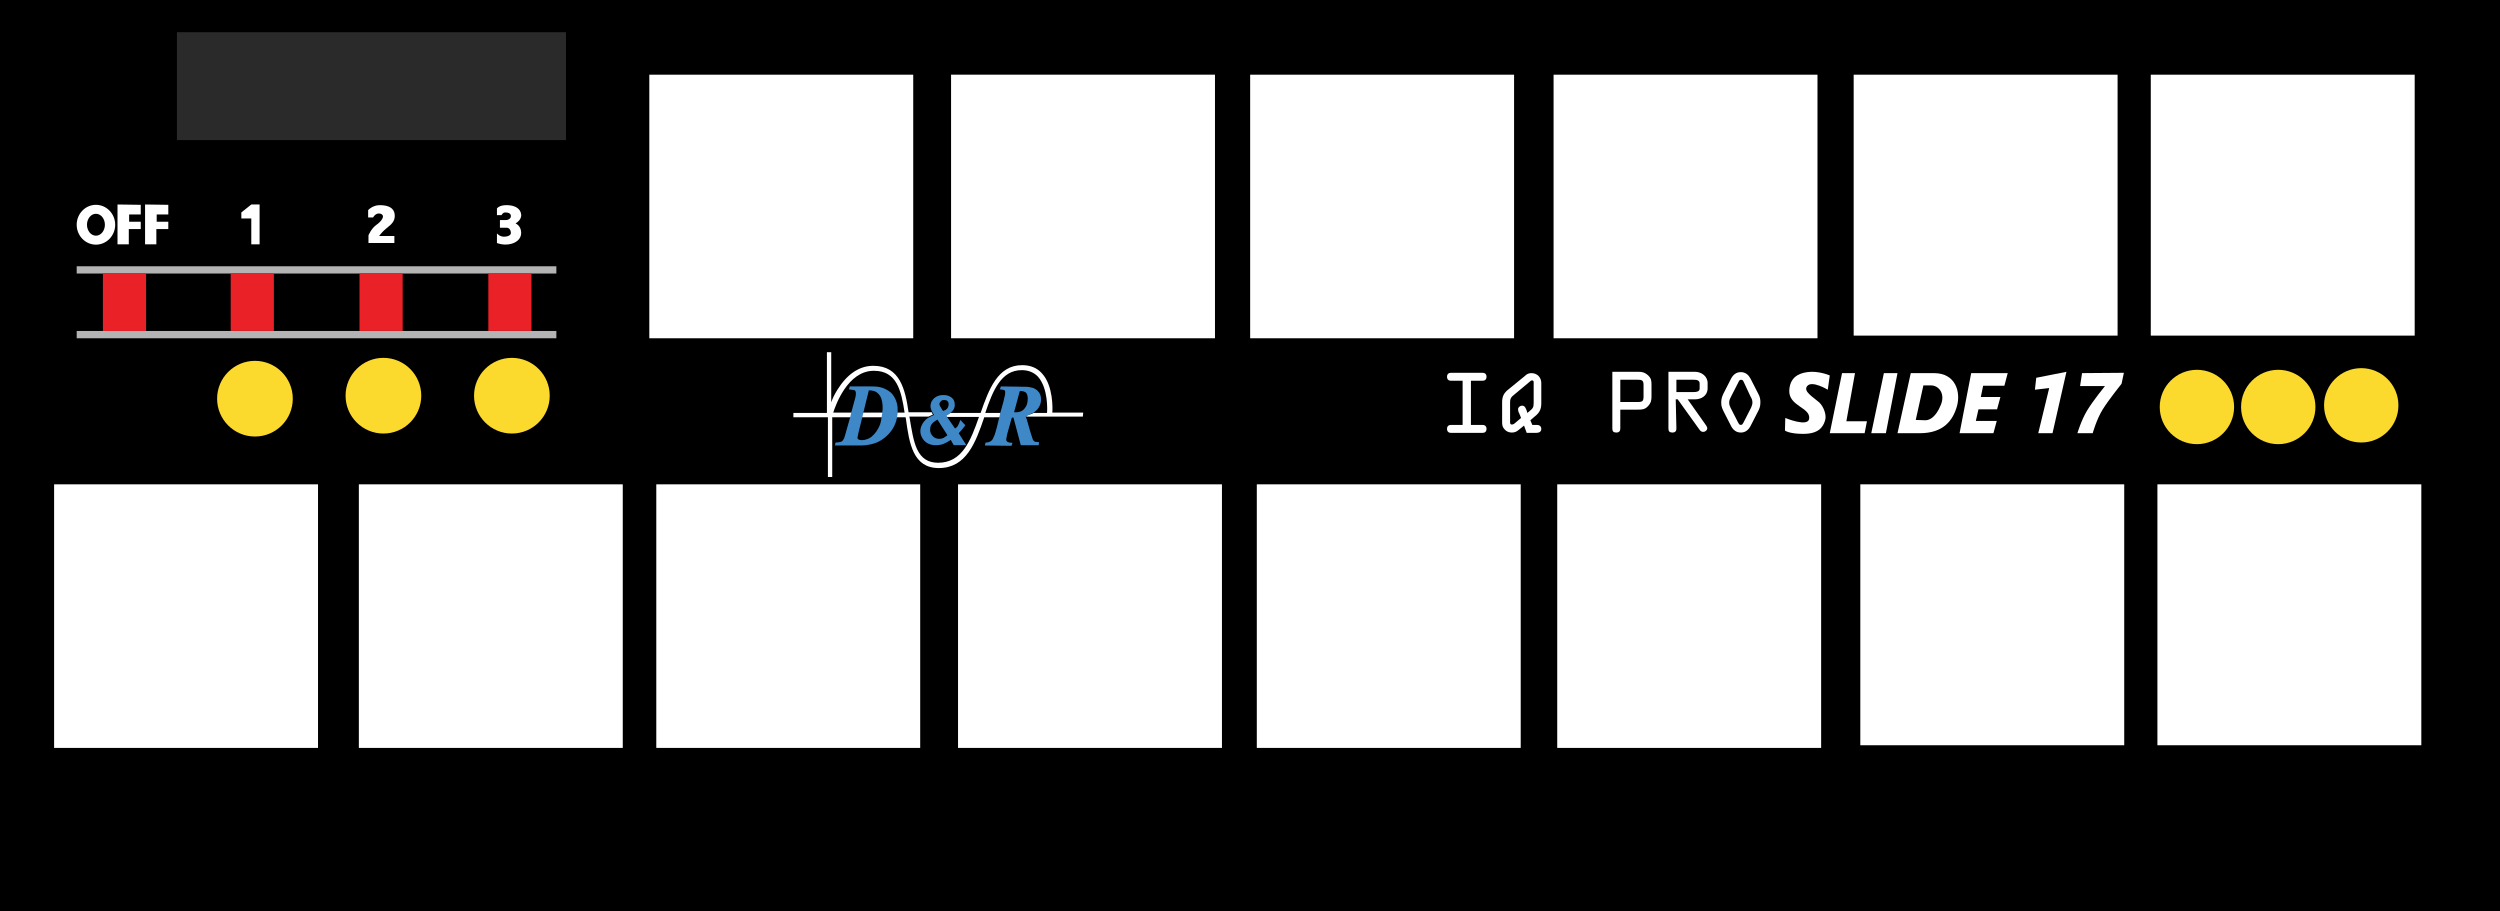 <svg version="1.1" id="Layer_2_00000083050952534450709730000000682383709248658094_" x="0" y="0" xml:space="preserve" width="753.1" height="274.5" xmlns="http://www.w3.org/2000/svg"><style type="text/css" id="style2">.st0{fill:#fff}.st1{fill:#3e88c8}.st2{fill:#fcd92d}.st4{fill:#b4b4b5}.st5{fill:#ea2228}</style><path id="rect4" d="M0 0h753.1v274.5H0z"/><path class="st0" id="key-1" d="M195.6 22.5h79.5v79.4h-79.5z"/><path class="st0" id="key-2" d="M286.5 22.5H366v79.4h-79.5z"/><path class="st0" id="key-3" d="M376.6 22.5h79.5v79.4h-79.5z"/><path class="st0" id="key-4" d="M468 22.5h79.5v79.4H468z"/><path class="st0" id="key-5" d="M558.4 22.5h79.5v78.6h-79.5z"/><path class="st0" id="key-6" d="M647.9 22.5h79.5v78.6h-79.5z"/><path class="st0" id="key-9" d="M197.7 145.9h79.5v79.4h-79.5z"/><path class="st0" id="key-8" d="M108.1 145.9h79.5v79.4h-79.5z"/><path class="st0" id="key-7" d="M16.3 145.9h79.5v79.4H16.3z"/><path class="st0" id="key-10" d="M288.6 145.9h79.5v79.4h-79.5z"/><path class="st0" id="key-11" d="M378.6 145.9h79.5v79.4h-79.5z"/><path class="st0" id="key-12" d="M469.1 145.9h79.5v79.4h-79.5z"/><path class="st0" id="key-13" d="M560.4 145.9h79.5v78.6h-79.5z"/><path class="st0" id="key-14" d="M649.9 145.9h79.5v78.6h-79.5z"/><g id="g42" transform="translate(-18.4 -166.6)"><path class="st0" d="M344.7 290.9h-9.3c.1-1.2.3-8.1-3.1-11.8-1.5-1.7-3.5-2.5-6-2.5-7.3 0-10 7.2-12.5 14.4h-9.2c-.3.3-.8.5-1.2.8h-.1l.3.4h9.7c-2.5 7.2-5.1 13.8-12.3 13.8-3 0-5-1.3-6.3-4-1.2-2.5-1.7-6.1-2.3-9.6 0-.1 0-.2-.1-.3h5.8c.4-.2.9-.4 1.3-.6h.1l-.1-.1c-.2-.2-.3-.4-.3-.6h-7c-1-6.9-2.6-14-10.6-14h-.3c-4.1.1-7.7 2.6-10.6 7.3-.8 1.3-1.4 2.5-1.8 3.7v-15.1h-1.3V291h-10.1v1.3h10.4v18h1.3v-18h22.1c0 .2.1.3.1.5 1 7.3 2.1 14.8 9.9 14.8 8.3 0 11.1-7.7 13.7-15.3h4.7l.3-1.3h-4.7c2.3-6.8 4.8-12.9 11-12.9 2 0 3.7.7 4.9 2 3.1 3.5 2.8 10.2 2.7 10.9h-4.1c-.3.2-.5.3-.9.4l-1.3.4.1.3h17zm-75.3 0c.8-2.5 4.4-12.4 12-12.6h.3c6.8 0 8.2 5.9 9.2 12.6z" id="path34"/><path class="st1" d="M328.9 291.3c.3-.1.6-.3.9-.4 1.3-.9 2.2-2.3 2.2-3.9.1-2.2-1.6-3.5-3.1-3.7-.7-.2-1.4-.2-2.1-.2l-6.9-.1-.3.9.9.1.3.1c.1 0 .3.1.3.2s.1.1.1.2c0 .4 0 .9-.1 1.3-.1.5-.3 1-.4 1.7l-1 3.6-.3 1.3-.7 2.9-.6 2.1-.2.5c0 .1-.1.1-.1.2l-.1.2c-.4 1.4-1.7 1.6-2.2 1.6h-.2l-.1.4-.1.5 8 .1.3-.9-1-.1-.3-.1c-.1 0-.3-.1-.3-.2-.2-.2-.3-.3-.3-.6.1-.6.2-1 .3-1.6l1.4-5h.5l2.2 8.3h5.4l.1-.9-1-.1c-.3 0-.4-.2-.6-.3-.1-.2-.3-.3-.3-.5-.7-2-1.2-3.9-1.8-6l-.2-.5-.1-.3zm-3.3-6.9h.3c.6 0 1 .1 1.6.5.3.4.5 1 .5 1.7 0 1.4-.3 2.3-1 3.1-.4.5-1 .9-1.7 1-.3.1-.6.1-.9.1h-.5v-.1z" id="path36"/><path class="st1" d="M299.8 291.6c-.5.2-1 .4-1.3.6-.5.3-1 .5-1.4 1 0 0-2.9 2.7-.5 5.9.8 1 2.1 1.6 3.5 1.6h.3c1.7 0 2.8-.5 4.4-1.6l.9 1.6h3.8l-2.3-3.6c.3-.3 1.3-1.4 2-2.4l-1.5-1.6c-.7 2-1 2.2-1.5 2.5l-.1.1-2.4-3.5-.3-.4h.1c.5-.3.9-.5 1.2-.8.9-.7 1.4-1.6 1.3-2.6 0-.7-.2-1.3-.6-1.7-.6-.7-1.6-1.1-2.6-1.1h-.3c-1.2 0-2.4.5-3.1 1.4-.5.6-.7 1.3-.7 2 0 .6.3 1.3.8 2.2-.1-.1.1.1.3.4zm4 6.1c-.3.3-.8.5-1.1.8-.4.2-.9.3-1.3.3-.8 0-1.6-.3-2-.8-.5-.5-.9-1.3-.8-2.1 0-.8.3-1.5.9-2 .3-.3.8-.6 1.3-.9zm-1.9-10.3c.3-.3.6-.3 1-.3.3 0 .7.1.9.3.6.6.4 1.7-.1 2.3-.2.2-.3.3-.5.4l-.7.3c-.3-.3-.5-.8-.7-1.1-.6-.8-.5-1.4.1-1.9z" id="path38"/><path class="st1" d="M288.8 290.2c.1-2-.7-4-2-5.3-.8-.7-1.9-1.3-3-1.6-1.1-.3-2.3-.3-3.4-.3h-6l-.3.9 1.5.2c.2 0 .3.1.4.2.4.4.2 1.7 0 2.3l-1.2 4.4-.3 1.3-1.5 5.3-.3 1c-.2.3-.3.6-.6.9-.6.4-1.9.4-2 .4l-.2.9h7.7c2.1 0 4.4-.5 5.9-1.4.9-.5 4.3-2.6 5.1-7 .1-.4.1-.9.2-1.3v-.9zm-5.3 4.3c-.6 1.5-1.4 2.7-2.6 3.7-.6.5-1.8 1-2.9 1-.4 0-.8-.1-1.1-.3-.1-.1-.2-.3-.2-.4 0-.3.7-3.3 1.5-6.4.1-.4.2-.9.3-1.3.7-2.9 1.4-5.7 1.6-6.5v-.1h.3c.6 0 1.4.2 1.8.4.7.4 1.2 1 1.6 1.8.5 1.4.6 2.9.4 4.4-.1.4-.1.9-.2 1.3-.1 1-.3 1.8-.5 2.4z" id="path40"/></g><g id="g54" transform="translate(-18.4 -166.6)"><path class="st0" d="M461.5 294.6h3.5c.6 0 1.2.3 1.2 1.2 0 .9-.6 1.2-1.2 1.2h-9.5c-.6 0-1.2-.3-1.2-1.2 0-.9.6-1.2 1.2-1.2h3.5v-13.3h-3.5c-.6 0-1.2-.3-1.2-1.2 0-.9.6-1.2 1.2-1.2h9.5c.6 0 1.2.3 1.2 1.2 0 .9-.6 1.2-1.2 1.2h-3.5z" id="path44"/><path class="st0" d="M477.5 294.8l-1.6 1.3c-.7.6-1.3.8-2.1.8s-1.6-.3-2.1-.9c-.7-.7-.8-1.3-.8-2.3v-6c0-1.7.6-2.8 1.9-3.8l4.9-4c.6-.6 1.2-.9 2-.9 1.8 0 3 1.3 3 3v6.1c0 1.7-.5 2.8-1.9 3.9l-1.4 1.2.6 1.4h1.4c.7 0 1.3.4 1.3 1.2 0 .9-.7 1.2-1.6 1.2h-2.8zm1-3.8l.6-.5c1.1-.9 1.3-1.2 1.3-2.6v-5.8c0-.4.1-.9-.5-.9-.3 0-.5.2-.7.4l-4.8 4c-.8.6-1.1 1.1-1.1 2.1v6c0 .4 0 .8.6.8.2 0 .6-.2.7-.3l2-1.7-.6-1.5c-.2-.3-.3-.7-.3-1.1 0-.6.6-1.1 1.2-1.1.9 0 1.1.8 1.4 1.5z" id="path46"/><path class="st0" d="M506.5 295.7c0 .7-.3 1.2-1.2 1.2-.9 0-1.2-.4-1.2-1.2v-17.1h7.9c1.1 0 1.9.2 2.8 1 1.1 1 1.1 1.8 1.1 3.1v3.2c0 1.2-.1 2-1 3-1 1.1-1.9 1.1-3.2 1.1h-5.2zm0-8h5.3c1.4 0 1.7-.3 1.7-1.7v-3.3c0-1.4-.3-1.7-1.7-1.7h-5.3z" id="path48"/><path class="st0" d="M523.4 295.7c0 .7-.3 1.2-1.2 1.2-.9 0-1.2-.4-1.2-1.2v-17.1h8c1.9 0 3.8 1.3 3.8 3.4v1.6c0 2.2-1.9 3.3-3.8 3.3h-2.2l5.3 7.5c.2.3.6.8.6 1.2 0 .6-.6 1.1-1.2 1.1-.5 0-.8-.2-1.1-.6l-6.6-9.2h-.6zm0-11h5.3c.6 0 1.7-.1 1.7-1v-1.6c0-1-1-1.1-1.7-1.1h-5.3z" id="path50"/><path class="st0" d="M548.1 285.3c.5.9.6 1.6.6 2.6 0 1.1-.3 1.9-.8 2.8l-2.2 4.3c-.6 1.1-1.5 1.9-2.9 1.9s-2.3-.8-2.9-1.9l-2.2-4.3c-.5-1-.8-1.7-.8-2.8 0-1 .2-1.7.6-2.6l2.4-4.7c.6-1.1 1.5-1.9 2.9-1.9s2.3.8 2.9 1.9zm-4.4-3.6c-.2-.4-.3-.7-.8-.7s-.6.3-.8.7l-2.2 4.3c-.3.6-.6 1.1-.6 1.9 0 .6.2 1.1.4 1.5l2.3 4.5c.2.3.3.7.8.7s.6-.4.8-.7l2.3-4.5c.2-.5.4-1 .4-1.5 0-.8-.2-1.2-.6-1.9z" id="path52"/></g><circle class="st2" cx="661.8" cy="122.6" r="11.2" id="circle56"/><circle class="st2" cx="686.3" cy="122.6" r="11.2" id="circle58"/><circle class="st2" cx="711.3" cy="122.1" r="11.2" id="circle60"/><g id="g76" transform="translate(-18.4 -166.6)"><path class="st0" id="polygon62" d="M573.3 279h3.9l-2.6 14.5h6.2l-.7 3.6h-10.5z"/><path class="st0" id="polygon64" d="M612.2 279l-3.5 18.1h10.2l1-3.7h-6.3l.8-3.5h5.6l1-3.7h-5.9l.7-3.4h6.4l1-3.8z"/><path class="st0" d="M601 279h-7l-4 18.1h6.7c7.2 0 10-3.9 11.2-8.1 1.2-4.2-.3-10-6.9-10zm2 9.7c-1.4 3.4-3.2 4.5-4.6 4.5-.8 0-2.3-.1-2.9-.1l2.3-10.4h2.3c2.4 0 4.4 2.6 2.9 6z" id="path66"/><path class="st0" id="polygon68" d="M590 279l-3.5 18.1h-4.4l3.8-18.1z"/><path class="st0" d="M569.6 279.7l-.6 4.3s-4.8-2.9-6.2-1.1c-1.3 1.6 1.8 3.3 3.6 4.9 1.4 1.3 2.3 3.9 1.8 5.4-.6 2.1-2 4.1-6.6 4.1-4.3 0-5.5-1-5.5-1l.1-3.8s6.9 2.9 7.2.2c.4-3.4-6.2-3.7-6-8.5.2-3.7 2.5-5.1 5.4-5.5 3.4-.5 6.8 1 6.8 1z" id="path70"/><path class="st0" id="polygon72" d="M640.9 278.6l-9.1 1.8-.4 3.6 4.3-.5-3.3 13.6h4.3z"/><path class="st0" d="M645.6 279l-.6 3.9h7.5s-3.6 4.4-5.4 7.4c-1.8 3-2.9 6.8-2.9 6.8h4.6s1.2-4.3 3.1-7.3c1.9-3 5.6-7.6 5.6-7.6l.7-3.3z" id="path74"/></g><path id="rect78" fill="#2a2a2a" d="M53.3 9.7h117.2v32.5H53.3z"/><circle class="st2" cx="76.8" cy="120.1" r="11.4" id="key-15"/><circle class="st2" cx="115.5" cy="119.2" r="11.4" id="key-16"/><circle class="st2" cx="154.2" cy="119.2" r="11.4" id="key-17"/><g id="g98" transform="translate(-18.4 -166.6)"><path class="st0" d="M47.3 228.3c-3.2 0-5.8 2.7-5.8 6s2.6 6 5.8 6c3.2 0 5.8-2.7 5.8-6s-2.6-6-5.8-6zm0 9.3c-1.5 0-2.7-1.5-2.7-3.3 0-1.8 1.2-3.3 2.7-3.3 1.5 0 2.7 1.5 2.7 3.3 0 1.8-1.2 3.3-2.7 3.3z" id="path86"/><path class="st0" id="polygon88" d="M96.6 228.2h-2.5l-3 2.4v1.8h3v7.8h2.5z"/><path class="st0" d="M129.3 229.9v2.2h1.5s.8-1.6 2.3-1.1c1.5.6.2 2.3-1.4 3.4-1.5 1.1-2.3 3.1-2.3 3.1v2.3h7.8v-2.1h-4.6s.9-1.3 2.3-2.4c1.4-1.1 2.6-2.1 2.4-4.1-.2-1.9-1.8-2.8-4.5-2.8-2.2 0-3.5 1.5-3.5 1.5z" id="path90"/><path class="st0" d="M168.1 229.4v2h1.4s.3-.8 1.1-.8 1.7.2 1.7 1.1c0 .9-1 1.2-1.5 1.2H169v2.3h2c1 0 1.3 1 1.3 1.6 0 .6-.8 1.1-2.1 1.1s-2.1-1-2.1-1v2.9s1.6.7 3.6.4c2-.3 3.8-1.5 3.7-3.6-.1-2.1-1.7-2.7-1.7-2.7s1.9-1 1.7-2.7c-.2-1.7-1.7-2.7-4.1-2.8-2.5-.1-3.2 1-3.2 1z" id="path92"/><path class="st0" id="polygon94" d="M57.2 235.6h3.6v-2.2h-3.5v-2.2h3.5v-2.9l-7-.1v12h3.4z"/><path class="st0" id="polygon96" d="M65.5 235.6h3.6v-2.2h-3.5v-2.2h3.5v-2.9l-7-.1v12h3.4z"/></g><g id="g112" transform="translate(-18.4 -166.6)"><path class="st4" id="rect100" d="M41.5 246.8H186v2.2H41.5z"/><path class="st4" id="rect102" d="M41.5 266.3H186v2.2H41.5z"/><path class="st5" id="polygon104" d="M62.4 249h-13V266.3h13v-13.7z"/><path class="st5" id="polygon106" d="M100.9 249h-13V266.3h13v-13.7z"/><path class="st5" id="polygon108" d="M139.7 249h-13V266.3h13v-13.7z"/><path class="st5" id="polygon110" d="M165.5 249V266.3h13V249z"/></g></svg>